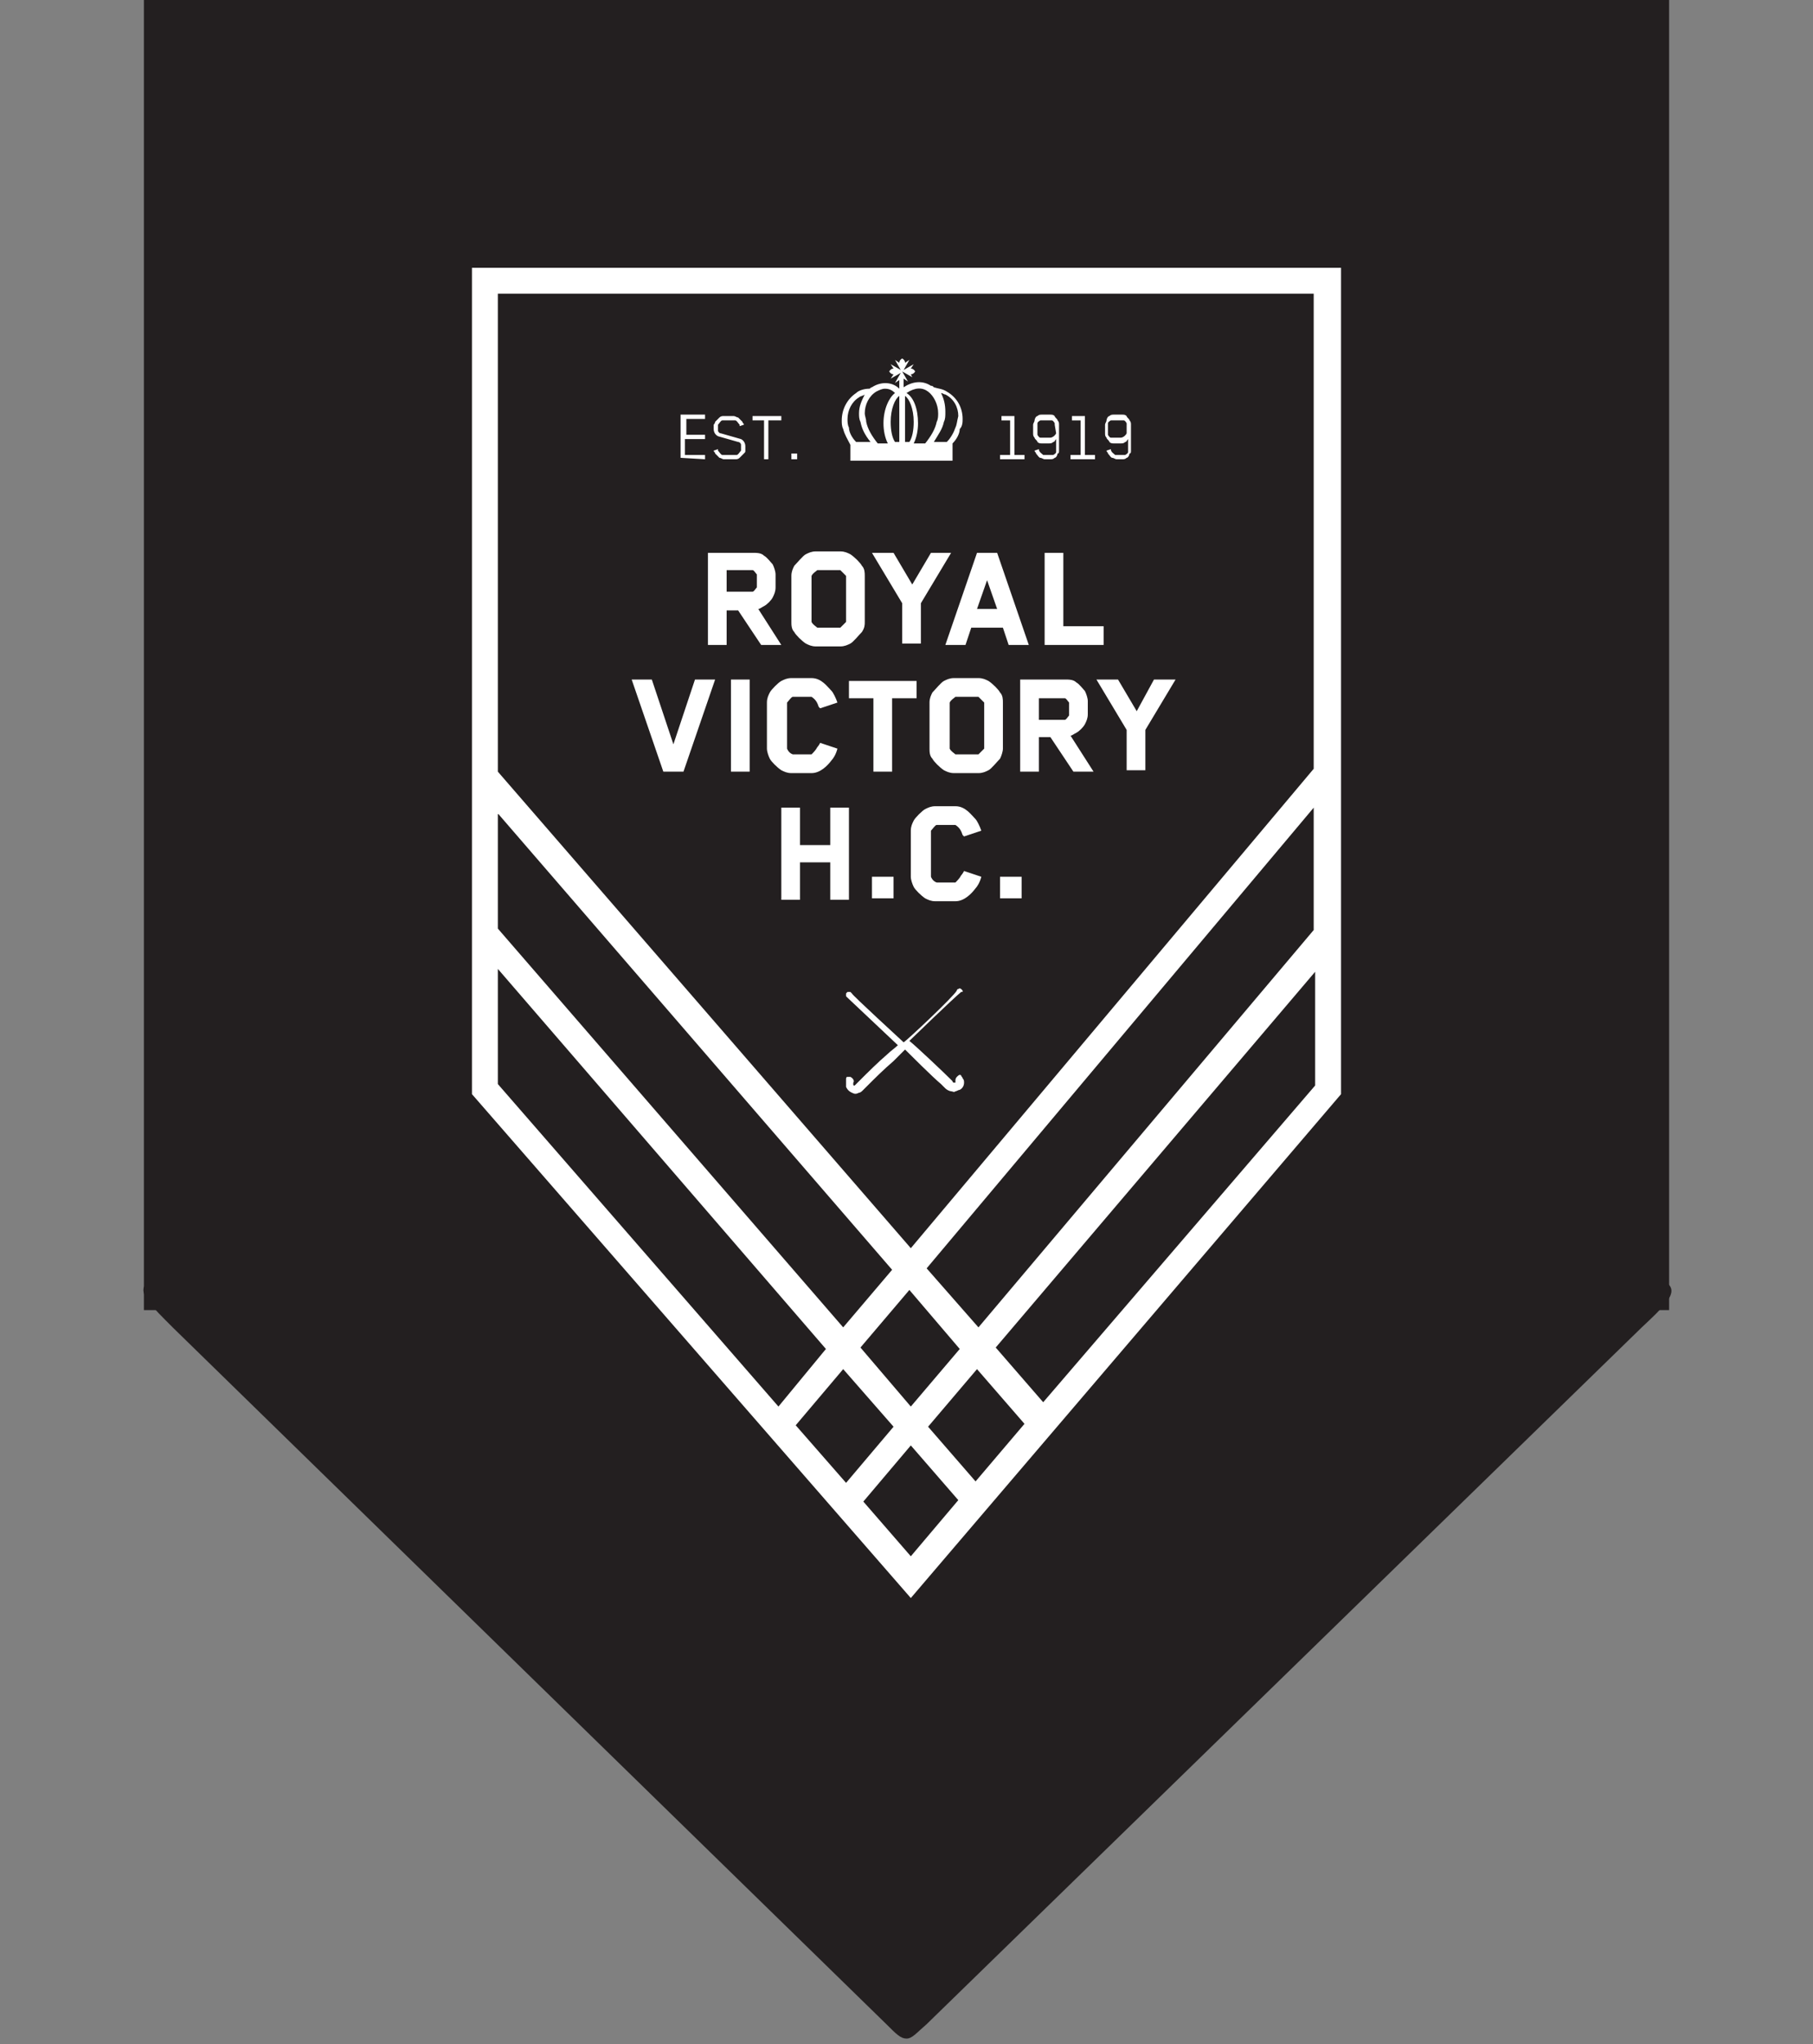 <svg xmlns="http://www.w3.org/2000/svg" xmlns:xlink="http://www.w3.org/1999/xlink" id="Layer_1" x="0px" y="0px" viewBox="0 0 126 142" style="enable-background:new 0 0 126 142;" xml:space="preserve"><rect x="0" y="0" width="126" height="142" fill="#808080" stroke="none"/><style type="text/css">	.st0{fill:#231F20;}	.st1{fill:#FFFFFF;}</style><rect x="10" class="st0" width="106" height="91"></rect><path class="st0" d="M64.4,140.6c-0.7,0.6-1,1-1.4,1s-0.7-0.3-1.4-1L12,92.2c-1.5-1.5-2.2-2.2-2-2.8c0.3-0.6,1.3-0.6,3.4-0.6h99.3 c2.1,0,3.1,0,3.4,0.6c0.3,0.6-0.5,1.4-2,2.8L64.4,140.6z"></path><path class="st1" d="M93.2,18.6H32.8V76l30.5,35L93.2,76L93.2,18.6z M63.3,97.7l-3.5-4.1l3.4-4l3.5,4.1L63.3,97.7L63.3,97.7z  M67.9,95.1l3.3,3.8l-3.4,4l-3.3-3.8L67.9,95.1L67.9,95.1z M62.1,99.1l-3.3,3.9l-3.5-4l3.3-3.9L62.1,99.1z M58.6,92.2l-24-27.7v-8 L62,88.2L58.6,92.2L58.6,92.2z M64.4,88.1l26.9-32v8.5L68,92.2L64.4,88.1L64.4,88.1z M91.3,20.5l0,32.9L63.3,86.7L34.6,53.6l0-33.2 H91.3z M34.6,67.3l22.8,26.4l-3.3,4L34.6,75.3L34.6,67.3L34.6,67.3z M63.3,108.1l-3.3-3.8l3.3-3.9l3.3,3.8L63.3,108.1L63.3,108.1z  M72.5,97.4l-3.3-3.8l22.2-26.1v7.9L72.5,97.4z"></path><path class="st1" d="M71,60.9h-1.5v1.5H71V60.9z M67,60.5c-0.1,0.2-0.2,0.3-0.2,0.3c-0.1,0.2-0.3,0.4-0.4,0.5h-1.3 c-0.3-0.1-0.4-0.4-0.4-0.4v-3.2c0.1-0.1,0.3-0.4,0.4-0.4h1.3c0.3,0.2,0.4,0.4,0.5,0.7c0,0,0,0,0.1,0.1l1.2-0.4 c-0.1-0.3-0.3-0.7-0.4-0.8c-0.3-0.3-0.7-0.9-1.4-0.9h-1.4c-0.3,0-0.5,0.1-0.7,0.2c-0.2,0.1-0.7,0.6-0.8,0.8 c-0.1,0.2-0.2,0.4-0.2,0.7v3.2c0,0.2,0.1,0.5,0.2,0.7c0.1,0.2,0.5,0.6,0.8,0.8c0.2,0.1,0.4,0.2,0.7,0.2h1.4c0.6,0,1.1-0.5,1.4-0.9 c0.1-0.1,0.3-0.4,0.4-0.8L67,60.5L67,60.5z M62.1,60.9h-1.5v1.5h1.5V60.9z M59,62.5v-6.4h-1.3v2.6h-2.1v-2.6h-1.3v6.4h1.3v-2.6h2.1 v2.6H59z"></path><path class="st1" d="M81.7,47.2h-1.5L79,49.4l-1.3-2.2h-1.5l2.1,3.5v2.8h1.3v-2.8L81.7,47.2z M74.3,49.7c-0.1,0.1-0.2,0.3-0.3,0.3 h-1.8v-1.5H74c0.1,0,0.2,0.2,0.3,0.3V49.7z M76,53.6l-1.6-2.5c0,0,0,0,0,0c0.1,0,0.2-0.1,0.4-0.2c0.2-0.1,0.5-0.4,0.6-0.6 c0.1-0.2,0.2-0.4,0.2-0.7v-0.9c0-0.2-0.1-0.5-0.2-0.7c-0.1-0.1-0.4-0.5-0.6-0.6c-0.2-0.2-0.5-0.2-0.8-0.2h-3.1v6.4h1.3v-2.4H73 l1.6,2.4L76,53.6L76,53.6z M68.4,52c-0.1,0.1-0.3,0.3-0.4,0.4h-1.6c-0.1-0.1-0.3-0.2-0.4-0.4v-3.2c0.1-0.2,0.3-0.3,0.4-0.4H68 c0.1,0.1,0.3,0.3,0.4,0.4V52z M69.7,52v-3.2c0-0.2,0-0.5-0.2-0.7c-0.1-0.2-0.5-0.6-0.8-0.8c-0.2-0.1-0.4-0.2-0.7-0.2h-1.7 c-0.3,0-0.5,0.1-0.7,0.2c-0.2,0.1-0.6,0.6-0.8,0.8c-0.1,0.2-0.2,0.4-0.2,0.7V52c0,0.2,0,0.5,0.2,0.7c0.1,0.2,0.5,0.6,0.8,0.8 c0.2,0.1,0.4,0.2,0.7,0.2H68c0.3,0,0.5-0.1,0.7-0.2c0.2-0.1,0.6-0.6,0.8-0.8C69.6,52.5,69.7,52.2,69.7,52z M63.7,48.5v-1.2H59v1.2 h1.7v5.1H62v-5.1H63.7z M57,51.6c-0.1,0.2-0.2,0.3-0.2,0.3c-0.1,0.2-0.3,0.4-0.4,0.5h-1.3c-0.3-0.1-0.4-0.4-0.4-0.4v-3.2 c0.1-0.1,0.3-0.4,0.4-0.4h1.3c0.3,0.2,0.4,0.4,0.5,0.7c0,0,0,0,0.1,0.1l1.2-0.4c-0.1-0.3-0.3-0.7-0.4-0.8c-0.3-0.3-0.7-0.9-1.4-0.9 h-1.4c-0.3,0-0.5,0.1-0.7,0.2c-0.2,0.1-0.7,0.6-0.8,0.8c-0.1,0.2-0.2,0.4-0.2,0.7V52c0,0.2,0.1,0.5,0.2,0.7c0.1,0.2,0.5,0.6,0.8,0.8 c0.2,0.1,0.4,0.2,0.7,0.2h1.4c0.6,0,1.1-0.5,1.4-0.9c0.1-0.1,0.3-0.4,0.4-0.8L57,51.6L57,51.6z M52.1,47.2h-1.3v6.4h1.3V47.2z  M49.7,47.2h-1.4l-1.5,4.5l-1.5-4.5h-1.4l2.2,6.4h1.4L49.7,47.2z"></path><path class="st1" d="M76.7,43.5h-2.8v-5.1h-1.3v6.4h4.1V43.5z M69.3,42.3h-1.4l0.7-2L69.3,42.3z M71.5,44.8l-2.2-6.4h-1.4l-2.2,6.4 h1.4l0.4-1.2h2.2l0.4,1.2H71.5z M64.7,38.4l-1.3,2.2l-1.3-2.2h-1.5l2.1,3.5v2.8h1.3v-2.8l2.1-3.5H64.7z M58.8,43.2 c-0.1,0.1-0.3,0.3-0.4,0.4h-1.6c-0.1-0.1-0.3-0.2-0.4-0.4V40c0.1-0.2,0.3-0.3,0.4-0.4h1.6c0.1,0.1,0.3,0.3,0.4,0.4V43.2z M60.1,43.2 V40c0-0.2,0-0.5-0.2-0.7c-0.1-0.2-0.5-0.6-0.8-0.8c-0.2-0.1-0.4-0.2-0.7-0.2h-1.7c-0.3,0-0.5,0.1-0.7,0.2c-0.2,0.1-0.6,0.6-0.8,0.8 c-0.1,0.2-0.2,0.4-0.2,0.7v3.2c0,0.2,0,0.5,0.2,0.7c0.1,0.2,0.5,0.6,0.8,0.8c0.2,0.1,0.4,0.2,0.7,0.2h1.7c0.3,0,0.5-0.1,0.7-0.2 c0.2-0.1,0.6-0.6,0.8-0.8C60.1,43.6,60.1,43.4,60.1,43.2z M52.6,40.8c-0.1,0.1-0.2,0.3-0.3,0.3h-1.8v-1.5h1.8c0.1,0,0.2,0.2,0.3,0.3 V40.8z M54.3,44.8l-1.6-2.5c0,0,0,0,0,0c0.1,0,0.2-0.1,0.4-0.2c0.2-0.1,0.5-0.4,0.6-0.6c0.1-0.2,0.2-0.4,0.2-0.7v-0.9 c0-0.2-0.1-0.5-0.2-0.7c-0.1-0.1-0.4-0.5-0.6-0.6c-0.2-0.2-0.5-0.2-0.8-0.2h-3.1v6.4h1.3v-2.4h0.8l1.6,2.4H54.3L54.3,44.8z"></path><path class="st1" d="M66.4,29.7c-0.1,0.3-0.3,0.7-0.6,1h-0.9c0.3-0.5,0.6-0.9,0.7-1.4c0.1-0.2,0.1-0.4,0.1-0.7 c0-0.5-0.1-0.9-0.3-1.3c0.1,0,0.2,0.1,0.3,0.1c0.6,0.3,0.9,0.9,0.9,1.5C66.5,29.3,66.5,29.5,66.4,29.7 M58.9,29.1 c0-0.6,0.3-1.2,0.8-1.5c0.1-0.1,0.3-0.1,0.4-0.2c-0.2,0.4-0.4,0.8-0.4,1.3c0,0.2,0,0.4,0.1,0.6c0.1,0.5,0.3,0.9,0.7,1.4h-1 C59.2,30.4,59,30,59,29.7C58.9,29.5,58.9,29.3,58.9,29.1 M60.9,27.2c0.2-0.1,0.4-0.2,0.6-0.2c0.3,0,0.5,0.1,0.7,0.3 c-0.4,0.3-0.8,1.1-0.8,2.1c0,0.5,0.1,1,0.3,1.4H61c-0.4-0.5-0.7-1-0.8-1.5c0-0.2-0.1-0.4-0.1-0.6C60.1,28.1,60.4,27.5,60.9,27.2  M62.5,27.5v3.2l0.1,0l0.3,0v-3.2c0.3,0.2,0.6,0.9,0.6,1.8c0,0.6-0.1,1.1-0.3,1.4h-1.1l0.1,0c-0.2-0.3-0.3-0.8-0.3-1.4 C61.9,28.4,62.2,27.7,62.5,27.5 M64.5,27.2c0.4,0.3,0.7,0.9,0.7,1.5c0,0.2,0,0.4-0.1,0.6c-0.1,0.5-0.4,1-0.8,1.5h-0.8 c0.2-0.4,0.3-0.9,0.3-1.4c0-1-0.3-1.8-0.8-2.1C63.6,26.9,64.1,26.9,64.5,27.2z M66.9,29.1c0-0.8-0.4-1.5-1.1-1.9 c-0.3-0.2-0.6-0.2-0.9-0.3c-0.1-0.1-0.1-0.1-0.2-0.1c-0.6-0.4-1.3-0.3-1.9,0.1v-0.6c0,0,0,0,0,0l0.3,0.2l-0.4-0.7v0h0l0.7,0.4 L63.3,26c0.2,0,0.3-0.2,0.3-0.2s-0.1-0.2-0.3-0.2l0.2-0.3l-0.7,0.4h0v0l0.4-0.7l-0.3,0.2c0-0.2-0.2-0.3-0.2-0.3s-0.2,0.1-0.2,0.3 L62.2,25l0.4,0.7v0h0l-0.7-0.4l0.2,0.3c-0.2,0-0.3,0.2-0.3,0.2s0.1,0.2,0.3,0.2l-0.2,0.3l0.7-0.4h0v0l-0.4,0.7l0.3-0.2c0,0,0,0,0,0 V27c-0.5-0.5-1.3-0.5-1.9-0.1c-0.1,0-0.1,0.1-0.2,0.1c-0.3,0-0.7,0.1-0.9,0.3c-0.6,0.4-1,1.1-1,1.9c0,0.2,0,0.4,0.1,0.6 c0.1,0.4,0.3,0.7,0.5,1.1V32h7.1v-1.2c0.3-0.3,0.5-0.7,0.5-1C66.9,29.6,66.9,29.3,66.9,29.1"></path><path class="st1" d="M78.3,30.1C78.3,30.1,78.3,30.2,78.3,30.1c-0.1,0.2-0.3,0.3-0.4,0.3c0,0,0,0-0.1,0h-0.5c0,0-0.1,0-0.1,0 c-0.1,0-0.2-0.2-0.2-0.2c0,0,0,0,0-0.1v-0.6c0,0,0-0.1,0-0.1c0-0.1,0.2-0.2,0.2-0.2c0,0,0.1,0,0.1,0H78c0,0,0.1,0,0.1,0 c0.1,0,0.2,0.2,0.2,0.2c0,0,0,0,0,0.1V30.1L78.3,30.1z M78.6,31.3v-1.8c0-0.1,0-0.2-0.1-0.3c0-0.1-0.2-0.2-0.2-0.3 c-0.1-0.1-0.2-0.1-0.3-0.1h-0.6c-0.1,0-0.2,0-0.3,0.1c-0.1,0-0.2,0.2-0.2,0.3c0,0.1-0.1,0.2-0.1,0.3v0.6c0,0.1,0,0.2,0.1,0.3 c0,0.1,0.2,0.2,0.2,0.3c0.1,0.1,0.2,0.1,0.3,0.1h0.5c0.1,0,0.2,0,0.3-0.1c0.1,0,0.1-0.1,0.2-0.2v0.8c0,0,0,0.1,0,0.1 c0,0.1-0.2,0.2-0.2,0.2c0,0-0.1,0-0.1,0h-0.5c0,0-0.1,0-0.1,0c-0.1-0.1-0.3-0.2-0.3-0.4l-0.3,0.1c0,0.1,0.1,0.1,0.1,0.2 c0.1,0.1,0.2,0.3,0.3,0.3c0.1,0,0.2,0.1,0.3,0.1H78c0.1,0,0.2,0,0.3-0.1c0.1,0,0.2-0.2,0.2-0.3C78.6,31.5,78.6,31.4,78.6,31.3  M76.1,31.9v-0.3h-0.7v-2.7h-0.9v0.3h0.6v2.4h-0.7v0.3H76.1z M73.4,30.1C73.4,30.1,73.3,30.2,73.4,30.1c-0.1,0.2-0.3,0.3-0.4,0.3 c0,0,0,0-0.1,0h-0.5c0,0-0.1,0-0.1,0c-0.1,0-0.2-0.2-0.2-0.2c0,0,0,0,0-0.1v-0.6c0,0,0-0.1,0-0.1c0-0.1,0.2-0.2,0.2-0.2 c0,0,0.1,0,0.1,0H73c0,0,0.1,0,0.1,0c0.1,0,0.2,0.2,0.2,0.2c0,0,0,0,0,0.1L73.4,30.1L73.4,30.1z M73.6,31.3v-1.8 c0-0.1,0-0.2-0.1-0.3c0-0.1-0.2-0.2-0.2-0.3c-0.1-0.1-0.2-0.1-0.3-0.1h-0.6c-0.1,0-0.2,0-0.3,0.1c-0.1,0-0.2,0.2-0.2,0.3 c0,0.1-0.1,0.2-0.1,0.3v0.6c0,0.1,0,0.2,0.1,0.3c0,0.1,0.2,0.2,0.2,0.3c0.1,0.1,0.2,0.1,0.3,0.1h0.5c0.1,0,0.2,0,0.3-0.1 c0.1,0,0.1-0.1,0.2-0.2v0.8c0,0,0,0.1,0,0.1c0,0.1-0.2,0.2-0.2,0.2c0,0-0.1,0-0.1,0h-0.5c0,0-0.1,0-0.1,0c-0.1-0.1-0.3-0.2-0.3-0.4 l-0.3,0.1c0,0.1,0.1,0.1,0.1,0.2c0.1,0.1,0.2,0.3,0.3,0.3c0.1,0,0.2,0.1,0.3,0.1H73c0.1,0,0.2,0,0.3-0.1c0.1,0,0.2-0.2,0.2-0.3 C73.6,31.5,73.6,31.4,73.6,31.3 M71.2,31.9v-0.3h-0.7v-2.7h-0.9v0.3h0.6v2.4h-0.7v0.3H71.2z M55.4,31.5H55v0.4h0.4V31.5z M54.3,29.2 v-0.3h-2v0.3h0.8v2.7h0.3v-2.7H54.3z M51.8,31.3v-0.3c0-0.2-0.1-0.4-0.3-0.5l-1.4-0.4c-0.1,0-0.2-0.1-0.2-0.2v-0.3c0,0,0,0,0-0.1 c0.1-0.1,0.2-0.3,0.3-0.3c0,0,0,0,0.1,0h0.7c0,0,0,0,0.1,0c0.1,0,0.2,0.2,0.3,0.3c0,0,0,0,0,0.1l0.3-0.1c0-0.1-0.1-0.1-0.1-0.2 c-0.1-0.1-0.2-0.2-0.3-0.3c-0.1,0-0.2-0.1-0.3-0.1h-0.7c-0.1,0-0.2,0-0.3,0.1c-0.1,0.1-0.3,0.3-0.3,0.3c0,0.1-0.1,0.2-0.1,0.2v0.3 c0,0.2,0.1,0.4,0.3,0.5l1.4,0.4c0.1,0,0.2,0.1,0.2,0.2v0.3c0,0,0,0,0,0.1c-0.1,0.1-0.2,0.3-0.3,0.3c0,0,0,0-0.1,0h-0.8 c0,0-0.1,0-0.1,0c-0.1,0-0.2-0.2-0.3-0.3c0,0,0,0,0-0.1l-0.3,0.1c0,0.1,0.1,0.1,0.1,0.2c0.1,0.1,0.2,0.2,0.3,0.3 c0.1,0,0.2,0.1,0.3,0.1h0.8c0.1,0,0.2,0,0.3-0.1c0.1-0.1,0.3-0.3,0.3-0.3C51.8,31.4,51.8,31.4,51.8,31.3 M49,31.9v-0.3h-1.4v-1.1H49 v-0.3h-1.3v-1.1H49v-0.3h-1.7v3L49,31.9L49,31.9z"></path><path class="st1" d="M62.8,72.4C62.8,72.4,62.8,72.4,62.8,72.4c-0.1-0.1-3.6-3.3-3.6-3.4c0,0-0.1-0.1-0.1-0.1c-0.1,0-0.1,0-0.2,0 c0,0,0,0,0,0c0,0-0.1,0.1-0.1,0.1c0,0,0,0.1,0,0.1c0,0,0,0,0,0.1c0,0,0.1,0.1,0.1,0.1c0.1,0.1,3.4,3.2,3.5,3.3c0,0,0,0,0,0 c0,0,0,0,0,0c-0.2,0.2-0.5,0.4-0.7,0.6c-0.7,0.6-1.4,1.3-2,1.9c-0.1,0.1-0.1,0.1-0.2,0.2c0,0-0.1,0.1-0.1,0.1c-0.1,0-0.1,0-0.1-0.1 c0,0,0,0,0-0.1c0.1-0.1,0-0.3-0.2-0.4c-0.1,0-0.1,0-0.2,0c-0.1,0-0.1,0.1-0.1,0.2c0,0,0,0.1,0,0.1c0,0.1,0,0.2,0,0.4 c0.1,0.2,0.2,0.3,0.4,0.4c0.2,0.1,0.3,0.1,0.5,0c0.1,0,0.2-0.1,0.3-0.2c0.1-0.1,0.1-0.1,0.2-0.2c0.6-0.6,1.2-1.2,1.9-1.8 c0.3-0.3,0.6-0.6,0.8-0.8c0,0,0,0,0,0c0,0,0,0,0,0c0.3,0.3,1.9,1.9,2.5,2.4c0.1,0.1,0.2,0.2,0.3,0.3c0.1,0.1,0.3,0.2,0.4,0.2 c0.1,0,0.2,0.1,0.3,0c0.1,0,0.2-0.1,0.3-0.1c0.2-0.1,0.3-0.3,0.3-0.5c0-0.1,0-0.2-0.1-0.3c0-0.1-0.1-0.1-0.1-0.2 c-0.1-0.1-0.2,0-0.3,0.1c-0.1,0.1-0.1,0.2-0.1,0.3c0,0,0,0.1,0,0.1c0,0,0,0,0,0c0,0-0.1,0-0.1,0c0,0-0.1,0-0.1-0.1 c0,0-0.1-0.1-0.1-0.1c-0.5-0.5-2.4-2.3-2.9-2.7c0,0,0,0,0,0c0.1-0.1,3.1-3,3.6-3.4c0,0,0,0,0.1,0c0,0,0,0,0,0c0,0,0,0,0,0 c0-0.1,0-0.1,0-0.1c0,0-0.1-0.1-0.1-0.1c0,0-0.1-0.1-0.2,0c-0.1,0-0.1,0.1-0.1,0.1C66.3,69.2,63,72.3,62.8,72.4 C62.8,72.4,62.8,72.4,62.8,72.4"></path></svg>